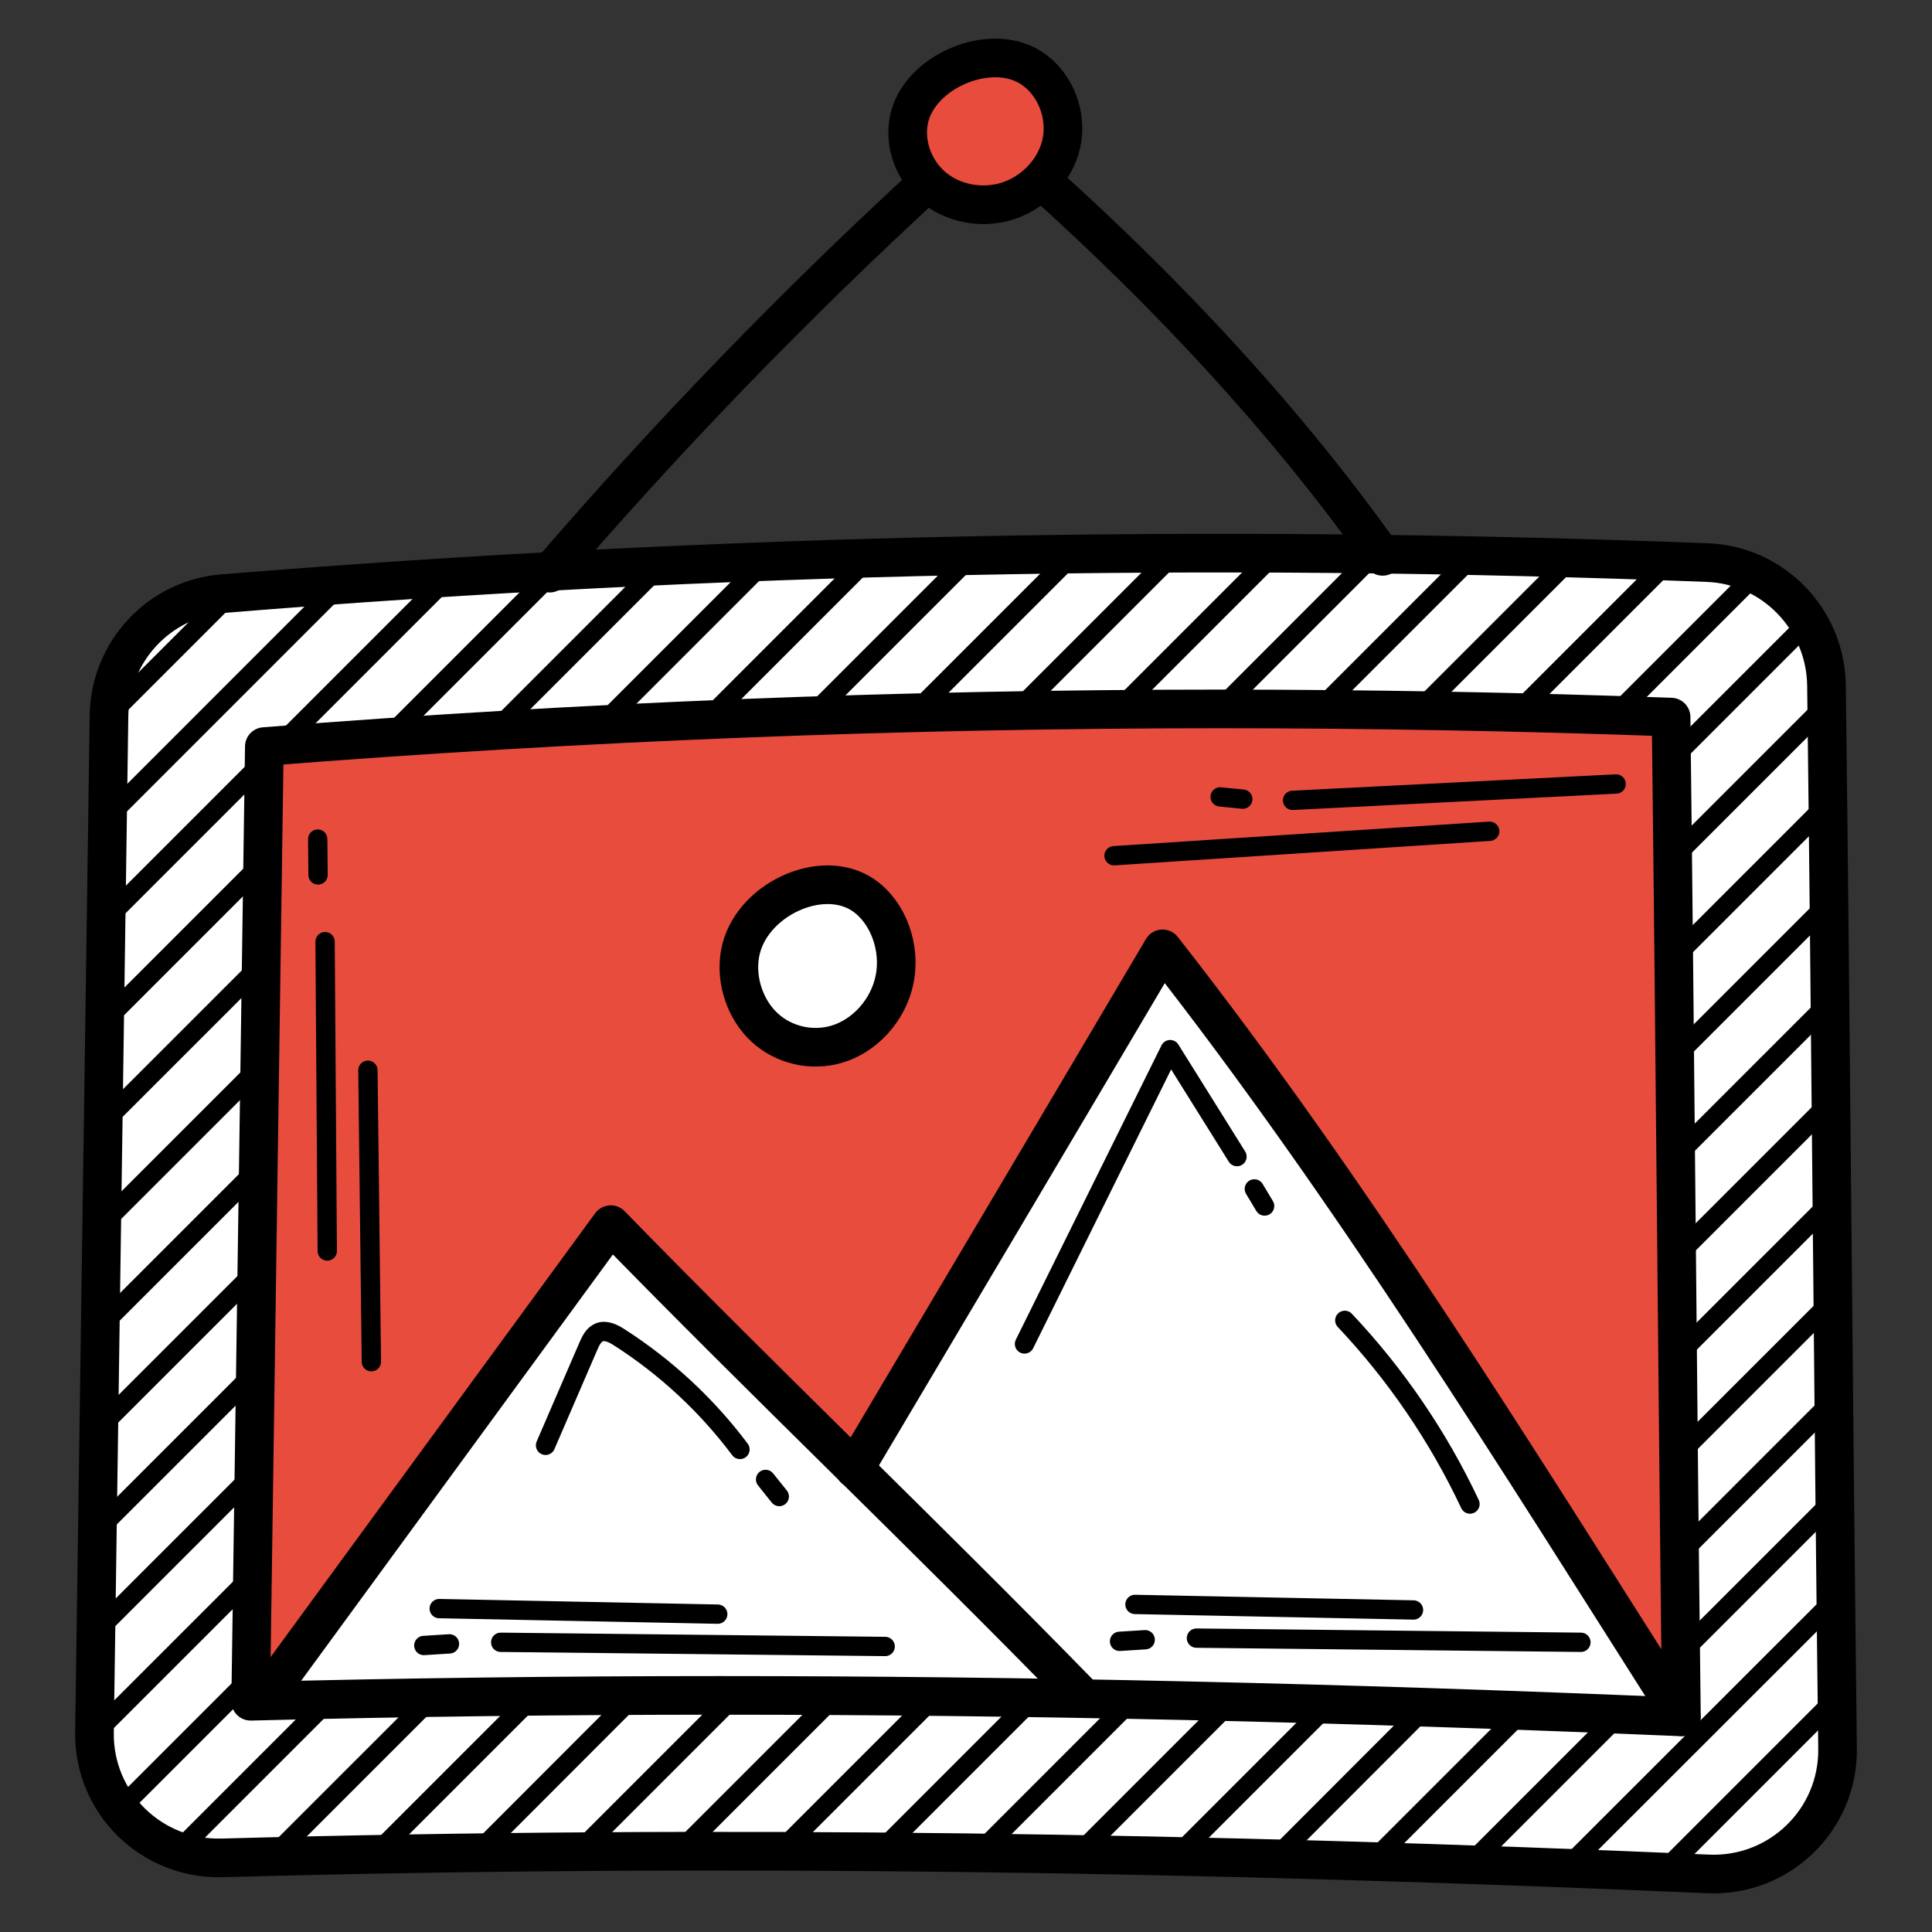 <?xml version="1.0" encoding="iso-8859-1"?>
<!-- Generator: Adobe Illustrator 23.0.5, SVG Export Plug-In . SVG Version: 6.00 Build 0)  -->
<svg version="1.1" xmlns="http://www.w3.org/2000/svg" xmlns:xlink="http://www.w3.org/1999/xlink" x="0px" y="0px"
	 viewBox="0 0 100 100" style="enable-background:new 0 0 100 100;" xml:space="preserve">
<rect x="0" y="0" width="100" height="100" fill="#333333" stroke="none"/>
<g id="Picture_Frame_With_A_Nail">
	<g>
		<path style="fill:#FFFFFF;" d="M95.112,90.51c-0.227-18.373-0.344-36.665-0.574-55.04c-0.043-3.41-2.755-6.219-6.163-6.35
			c-25.778-0.993-51.144-0.484-76.858,1.608c-3.287,0.267-5.828,3.01-5.875,6.308C5.391,54.581,5.14,72.126,4.89,89.672
			c-0.052,3.652,2.954,6.591,6.606,6.491c25.746-0.706,51.212-0.282,76.922,0.831C92.099,97.153,95.158,94.195,95.112,90.51z"/>
		<path style="fill:#E84C3D;" d="M87.03,88.865c-17.741-0.748-34.05-1.112-49.802-1.112c-8.197,0-16.347,0.102-24.253,0.304
			l0.707-49.415c16.402-1.294,33.036-1.949,49.468-1.949c7.69,0,15.536,0.142,23.345,0.424c0.106,8.758,0.189,17.499,0.272,26.238
			C86.847,71.853,86.927,80.351,87.03,88.865z"/>
		<path style="fill:#FFFFFF;" d="M87.024,88.859l-73.358-0.931c5.978-8.178,11.966-16.356,17.945-24.543
			c4.127,4.23,8.375,8.432,12.624,12.624c5.32-8.958,10.631-17.926,15.942-26.893C69.982,61.627,78.508,75.464,87.024,88.859z"/>
		<path style="fill:none;stroke:#000000;stroke-width:2;stroke-linecap:round;stroke-linejoin:round;stroke-miterlimit:10;" d="
			M95.112,90.51c-0.227-18.373-0.344-36.665-0.574-55.04c-0.043-3.41-2.755-6.219-6.163-6.35
			c-25.778-0.993-51.144-0.484-76.858,1.608c-3.287,0.267-5.828,3.01-5.875,6.308C5.391,54.581,5.14,72.126,4.89,89.672
			c-0.052,3.652,2.954,6.591,6.606,6.491c25.746-0.706,51.212-0.282,76.922,0.831C92.099,97.153,95.158,94.195,95.112,90.51z"/>
		<path style="fill:none;stroke:#000000;stroke-width:2;stroke-linecap:round;stroke-linejoin:round;stroke-miterlimit:10;" d="
			M87.03,88.865c-17.741-0.748-34.05-1.112-49.802-1.112c-8.197,0-16.347,0.102-24.253,0.304l0.707-49.415
			c16.402-1.294,33.036-1.949,49.468-1.949c7.69,0,15.536,0.142,23.345,0.424c0.106,8.758,0.189,17.499,0.272,26.238
			C86.847,71.853,86.927,80.351,87.03,88.865z"/>
		<path style="fill:none;stroke:#000000;stroke-width:2;stroke-linecap:round;stroke-linejoin:round;stroke-miterlimit:10;" d="
			M71.565,28.796c-5.079-7.143-11.142-13.609-17.672-19.478"/>
		<path style="fill:none;stroke:#000000;stroke-width:2;stroke-linecap:round;stroke-linejoin:round;stroke-miterlimit:10;" d="
			M48.039,9.43c-6.917,6.353-13.464,13.125-19.591,20.236"/>
		<path style="fill:#E84C3D;" d="M47.044,6.208c-0.253,1.27,0.271,2.648,1.264,3.478s2.405,1.107,3.656,0.775
			c1.443-0.383,2.656-1.589,2.974-3.047c0.319-1.459-0.313-3.098-1.569-3.906C51.231,2.133,47.539,3.722,47.044,6.208z"/>
		<path style="fill:none;stroke:#000000;stroke-width:2;stroke-linecap:round;stroke-linejoin:round;stroke-miterlimit:10;" d="
			M47.044,6.208c-0.253,1.27,0.271,2.648,1.264,3.478s2.405,1.107,3.656,0.775c1.443-0.383,2.656-1.589,2.974-3.047
			c0.319-1.459-0.313-3.098-1.569-3.906C51.231,2.133,47.539,3.722,47.044,6.208z"/>
		<path style="fill:none;stroke:#000000;stroke-width:2;stroke-linecap:round;stroke-linejoin:round;stroke-miterlimit:10;" d="
			M13.668,87.927c5.982-8.18,11.963-16.36,17.945-24.539c7.948,8.161,16.391,16.192,24.34,24.353"/>
		<path style="fill:none;stroke:#000000;stroke-width:2;stroke-linecap:round;stroke-linejoin:round;stroke-miterlimit:10;" d="
			M44.228,76.024c5.321-8.965,10.642-17.93,15.947-26.911c9.804,12.512,18.333,26.347,26.847,39.746"/>
		<path style="fill:#FFFFFF;" d="M38.308,49.346c-0.256,1.405,0.274,2.931,1.281,3.85s2.437,1.225,3.704,0.857
			c1.462-0.424,2.691-1.759,3.014-3.374c0.323-1.615-0.317-3.43-1.589-4.324C42.551,44.835,38.81,46.593,38.308,49.346z"/>
		<path style="fill:none;stroke:#000000;stroke-width:2;stroke-linecap:round;stroke-linejoin:round;stroke-miterlimit:10;" d="
			M38.308,49.346c-0.256,1.405,0.274,2.931,1.281,3.85s2.437,1.225,3.704,0.857c1.462-0.424,2.691-1.759,3.014-3.374
			c0.323-1.615-0.317-3.43-1.589-4.324C42.551,44.835,38.81,46.593,38.308,49.346z"/>
		
			<line style="fill:none;stroke:#000000;stroke-linecap:round;stroke-linejoin:round;stroke-miterlimit:10;" x1="11.984" y1="30.692" x2="5.639" y2="37.037"/>
		
			<line style="fill:none;stroke:#000000;stroke-linecap:round;stroke-linejoin:round;stroke-miterlimit:10;" x1="17.605" y1="30.259" x2="5.564" y2="42.301"/>
		
			<line style="fill:none;stroke:#000000;stroke-linecap:round;stroke-linejoin:round;stroke-miterlimit:10;" x1="23.17" y1="29.893" x2="14.475" y2="38.588"/>
		
			<line style="fill:none;stroke:#000000;stroke-linecap:round;stroke-linejoin:round;stroke-miterlimit:10;" x1="13.676" y1="39.387" x2="5.489" y2="47.574"/>
		
			<line style="fill:none;stroke:#000000;stroke-linecap:round;stroke-linejoin:round;stroke-miterlimit:10;" x1="13.601" y1="44.66" x2="5.414" y2="52.848"/>
		
			<line style="fill:none;stroke:#000000;stroke-linecap:round;stroke-linejoin:round;stroke-miterlimit:10;" x1="28.688" y1="29.573" x2="20.096" y2="38.165"/>
		
			<line style="fill:none;stroke:#000000;stroke-linecap:round;stroke-linejoin:round;stroke-miterlimit:10;" x1="13.526" y1="49.924" x2="5.338" y2="58.112"/>
		
			<line style="fill:none;stroke:#000000;stroke-linecap:round;stroke-linejoin:round;stroke-miterlimit:10;" x1="34.149" y1="29.301" x2="25.633" y2="37.817"/>
		
			<line style="fill:none;stroke:#000000;stroke-linecap:round;stroke-linejoin:round;stroke-miterlimit:10;" x1="13.451" y1="55.207" x2="5.263" y2="63.394"/>
		
			<line style="fill:none;stroke:#000000;stroke-linecap:round;stroke-linejoin:round;stroke-miterlimit:10;" x1="39.583" y1="29.075" x2="31.141" y2="37.516"/>
		
			<line style="fill:none;stroke:#000000;stroke-linecap:round;stroke-linejoin:round;stroke-miterlimit:10;" x1="44.95" y1="28.896" x2="36.584" y2="37.262"/>
		
			<line style="fill:none;stroke:#000000;stroke-linecap:round;stroke-linejoin:round;stroke-miterlimit:10;" x1="13.366" y1="60.48" x2="5.188" y2="68.658"/>
		
			<line style="fill:none;stroke:#000000;stroke-linecap:round;stroke-linejoin:round;stroke-miterlimit:10;" x1="13.291" y1="65.754" x2="5.113" y2="73.932"/>
		
			<line style="fill:none;stroke:#000000;stroke-linecap:round;stroke-linejoin:round;stroke-miterlimit:10;" x1="50.28" y1="28.765" x2="41.989" y2="37.056"/>
		
			<line style="fill:none;stroke:#000000;stroke-linecap:round;stroke-linejoin:round;stroke-miterlimit:10;" x1="13.216" y1="71.027" x2="5.038" y2="79.205"/>
		
			<line style="fill:none;stroke:#000000;stroke-linecap:round;stroke-linejoin:round;stroke-miterlimit:10;" x1="55.563" y1="28.68" x2="47.347" y2="36.896"/>
		
			<line style="fill:none;stroke:#000000;stroke-linecap:round;stroke-linejoin:round;stroke-miterlimit:10;" x1="13.14" y1="76.291" x2="4.962" y2="84.469"/>
		
			<line style="fill:none;stroke:#000000;stroke-linecap:round;stroke-linejoin:round;stroke-miterlimit:10;" x1="60.789" y1="28.643" x2="52.649" y2="36.783"/>
		<polyline style="fill:none;stroke:#000000;stroke-linecap:round;stroke-linejoin:round;stroke-miterlimit:10;" points="
			4.887,89.752 4.887,89.743 13.065,81.565 		"/>
		
			<line style="fill:none;stroke:#000000;stroke-linecap:round;stroke-linejoin:round;stroke-miterlimit:10;" x1="65.987" y1="28.643" x2="57.913" y2="36.717"/>
		
			<line style="fill:none;stroke:#000000;stroke-linecap:round;stroke-linejoin:round;stroke-miterlimit:10;" x1="12.99" y1="86.838" x2="6.203" y2="93.625"/>
		<polyline style="fill:none;stroke:#000000;stroke-linecap:round;stroke-linejoin:round;stroke-miterlimit:10;" points="
			63.139,36.689 63.148,36.689 71.138,28.69 		"/>
		
			<line style="fill:none;stroke:#000000;stroke-linecap:round;stroke-linejoin:round;stroke-miterlimit:10;" x1="17.051" y1="87.966" x2="9.211" y2="95.806"/>
		
			<line style="fill:none;stroke:#000000;stroke-linecap:round;stroke-linejoin:round;stroke-miterlimit:10;" x1="76.252" y1="28.765" x2="68.3" y2="36.717"/>
		
			<line style="fill:none;stroke:#000000;stroke-linecap:round;stroke-linejoin:round;stroke-miterlimit:10;" x1="22.362" y1="87.863" x2="14.127" y2="96.097"/>
		
			<line style="fill:none;stroke:#000000;stroke-linecap:round;stroke-linejoin:round;stroke-miterlimit:10;" x1="81.337" y1="28.887" x2="73.441" y2="36.783"/>
		
			<line style="fill:none;stroke:#000000;stroke-linecap:round;stroke-linejoin:round;stroke-miterlimit:10;" x1="27.616" y1="87.797" x2="19.429" y2="95.984"/>
		
			<line style="fill:none;stroke:#000000;stroke-linecap:round;stroke-linejoin:round;stroke-miterlimit:10;" x1="86.357" y1="29.056" x2="78.527" y2="36.886"/>
		<polyline style="fill:none;stroke:#000000;stroke-linecap:round;stroke-linejoin:round;stroke-miterlimit:10;" points="
			24.712,95.9 32.843,87.759 32.852,87.759 		"/>
		
			<line style="fill:none;stroke:#000000;stroke-linecap:round;stroke-linejoin:round;stroke-miterlimit:10;" x1="90.869" y1="29.733" x2="83.575" y2="37.027"/>
		
			<line style="fill:none;stroke:#000000;stroke-linecap:round;stroke-linejoin:round;stroke-miterlimit:10;" x1="38.06" y1="87.75" x2="29.966" y2="95.843"/>
		
			<line style="fill:none;stroke:#000000;stroke-linecap:round;stroke-linejoin:round;stroke-miterlimit:10;" x1="93.595" y1="32.215" x2="86.517" y2="39.293"/>
		
			<line style="fill:none;stroke:#000000;stroke-linecap:round;stroke-linejoin:round;stroke-miterlimit:10;" x1="43.23" y1="87.769" x2="35.174" y2="95.824"/>
		
			<line style="fill:none;stroke:#000000;stroke-linecap:round;stroke-linejoin:round;stroke-miterlimit:10;" x1="94.544" y1="36.454" x2="86.573" y2="44.425"/>
		
			<line style="fill:none;stroke:#000000;stroke-linecap:round;stroke-linejoin:round;stroke-miterlimit:10;" x1="48.39" y1="87.806" x2="40.372" y2="95.824"/>
		
			<line style="fill:none;stroke:#000000;stroke-linecap:round;stroke-linejoin:round;stroke-miterlimit:10;" x1="94.61" y1="41.596" x2="86.63" y2="49.576"/>
		
			<line style="fill:none;stroke:#000000;stroke-linecap:round;stroke-linejoin:round;stroke-miterlimit:10;" x1="53.523" y1="87.872" x2="45.542" y2="95.853"/>
		
			<line style="fill:none;stroke:#000000;stroke-linecap:round;stroke-linejoin:round;stroke-miterlimit:10;" x1="94.667" y1="46.728" x2="86.686" y2="54.709"/>
		
			<line style="fill:none;stroke:#000000;stroke-linecap:round;stroke-linejoin:round;stroke-miterlimit:10;" x1="58.618" y1="87.966" x2="50.684" y2="95.9"/>
		
			<line style="fill:none;stroke:#000000;stroke-linecap:round;stroke-linejoin:round;stroke-miterlimit:10;" x1="94.723" y1="51.861" x2="86.733" y2="59.851"/>
		
			<line style="fill:none;stroke:#000000;stroke-linecap:round;stroke-linejoin:round;stroke-miterlimit:10;" x1="63.712" y1="88.079" x2="55.807" y2="95.984"/>
		
			<line style="fill:none;stroke:#000000;stroke-linecap:round;stroke-linejoin:round;stroke-miterlimit:10;" x1="94.77" y1="57.021" x2="86.789" y2="65.002"/>
		
			<line style="fill:none;stroke:#000000;stroke-linecap:round;stroke-linejoin:round;stroke-miterlimit:10;" x1="94.817" y1="62.163" x2="86.836" y2="70.144"/>
		
			<line style="fill:none;stroke:#000000;stroke-linecap:round;stroke-linejoin:round;stroke-miterlimit:10;" x1="68.76" y1="88.22" x2="60.892" y2="96.088"/>
		<polyline style="fill:none;stroke:#000000;stroke-linecap:round;stroke-linejoin:round;stroke-miterlimit:10;" points="
			65.968,96.21 73.799,88.37 73.808,88.37 		"/>
		
			<line style="fill:none;stroke:#000000;stroke-linecap:round;stroke-linejoin:round;stroke-miterlimit:10;" x1="94.864" y1="67.305" x2="86.883" y2="75.285"/>
		
			<line style="fill:none;stroke:#000000;stroke-linecap:round;stroke-linejoin:round;stroke-miterlimit:10;" x1="78.828" y1="88.549" x2="71.026" y2="96.351"/>
		
			<line style="fill:none;stroke:#000000;stroke-linecap:round;stroke-linejoin:round;stroke-miterlimit:10;" x1="94.92" y1="72.456" x2="86.94" y2="80.437"/>
		
			<line style="fill:none;stroke:#000000;stroke-linecap:round;stroke-linejoin:round;stroke-miterlimit:10;" x1="83.838" y1="88.727" x2="76.055" y2="96.511"/>
		
			<line style="fill:none;stroke:#000000;stroke-linecap:round;stroke-linejoin:round;stroke-miterlimit:10;" x1="94.967" y1="77.598" x2="86.996" y2="85.569"/>
		
			<line style="fill:none;stroke:#000000;stroke-linecap:round;stroke-linejoin:round;stroke-miterlimit:10;" x1="95.024" y1="82.749" x2="81.074" y2="96.689"/>
		
			<line style="fill:none;stroke:#000000;stroke-linecap:round;stroke-linejoin:round;stroke-miterlimit:10;" x1="95.08" y1="87.881" x2="86.066" y2="96.896"/>
		
			<line style="fill:none;stroke:#000000;stroke-linecap:round;stroke-linejoin:round;stroke-miterlimit:10;" x1="94.084" y1="94.067" x2="92.185" y2="95.965"/>
		<path style="fill:none;stroke:#000000;stroke-linecap:round;stroke-linejoin:round;stroke-miterlimit:10;" d="M16.445,43.432
			c0.006,0.618,0.011,1.236,0.017,1.854"/>
		<path style="fill:none;stroke:#000000;stroke-linecap:round;stroke-linejoin:round;stroke-miterlimit:10;" d="M16.826,48.74
			c0.038,5.337,0.075,10.675,0.113,16.012"/>
		<path style="fill:none;stroke:#000000;stroke-linecap:round;stroke-linejoin:round;stroke-miterlimit:10;" d="M19.043,55.396
			c0.06,5.029,0.12,10.057,0.179,15.086"/>
		<g>
			<path style="fill:none;stroke:#000000;stroke-linecap:round;stroke-linejoin:round;stroke-miterlimit:10;" d="M21.937,85.17
				c0.442-0.028,0.885-0.056,1.327-0.083"/>
			<path style="fill:none;stroke:#000000;stroke-linecap:round;stroke-linejoin:round;stroke-miterlimit:10;" d="M25.916,85.005
				c6.633,0.072,13.267,0.144,19.9,0.216"/>
			<path style="fill:none;stroke:#000000;stroke-linecap:round;stroke-linejoin:round;stroke-miterlimit:10;" d="M22.734,83.261
				c4.805,0.096,9.611,0.192,14.416,0.287"/>
		</g>
		<g>
			<path style="fill:none;stroke:#000000;stroke-linecap:round;stroke-linejoin:round;stroke-miterlimit:10;" d="M57.948,84.955
				c0.442-0.028,0.885-0.056,1.327-0.083"/>
			<path style="fill:none;stroke:#000000;stroke-linecap:round;stroke-linejoin:round;stroke-miterlimit:10;" d="M61.928,84.789
				c6.633,0.072,13.267,0.144,19.9,0.216"/>
			<path style="fill:none;stroke:#000000;stroke-linecap:round;stroke-linejoin:round;stroke-miterlimit:10;" d="M58.746,83.045
				c4.805,0.096,9.611,0.192,14.416,0.287"/>
		</g>
		<path style="fill:none;stroke:#000000;stroke-linecap:round;stroke-linejoin:round;stroke-miterlimit:10;" d="M28.237,74.81
			c0.738-1.709,1.476-3.417,2.214-5.126c0.124-0.287,0.274-0.6,0.563-0.719c0.349-0.143,0.737,0.06,1.054,0.264
			c2.4,1.539,4.522,3.512,6.232,5.794"/>
		<path style="fill:none;stroke:#000000;stroke-linecap:round;stroke-linejoin:round;stroke-miterlimit:10;" d="M39.627,76.575
			c0.236,0.295,0.472,0.59,0.708,0.885"/>
		<path style="fill:none;stroke:#000000;stroke-linecap:round;stroke-linejoin:round;stroke-miterlimit:10;" d="M53.028,69.563
			c2.513-5.078,5.026-10.156,7.539-15.234c1.153,1.846,2.306,3.691,3.459,5.537"/>
		<path style="fill:none;stroke:#000000;stroke-linecap:round;stroke-linejoin:round;stroke-miterlimit:10;" d="M64.925,61.538
			c0.177,0.295,0.354,0.59,0.531,0.885"/>
		<path style="fill:none;stroke:#000000;stroke-linecap:round;stroke-linejoin:round;stroke-miterlimit:10;" d="M69.607,68.342
			c2.644,2.8,4.839,6.022,6.479,9.507"/>
		<path style="fill:none;stroke:#000000;stroke-linecap:round;stroke-linejoin:round;stroke-miterlimit:10;" d="M63.155,41.247
			c0.39,0.039,0.781,0.078,1.171,0.116"/>
		<path style="fill:none;stroke:#000000;stroke-linecap:round;stroke-linejoin:round;stroke-miterlimit:10;" d="M66.904,41.426
			c5.582-0.282,11.165-0.565,16.747-0.847"/>
		<path style="fill:none;stroke:#000000;stroke-linecap:round;stroke-linejoin:round;stroke-miterlimit:10;" d="M57.662,44.292
			c6.481-0.422,12.963-0.844,19.444-1.266"/>
	</g>
</g>
<g id="Layer_1">
</g>
</svg>
